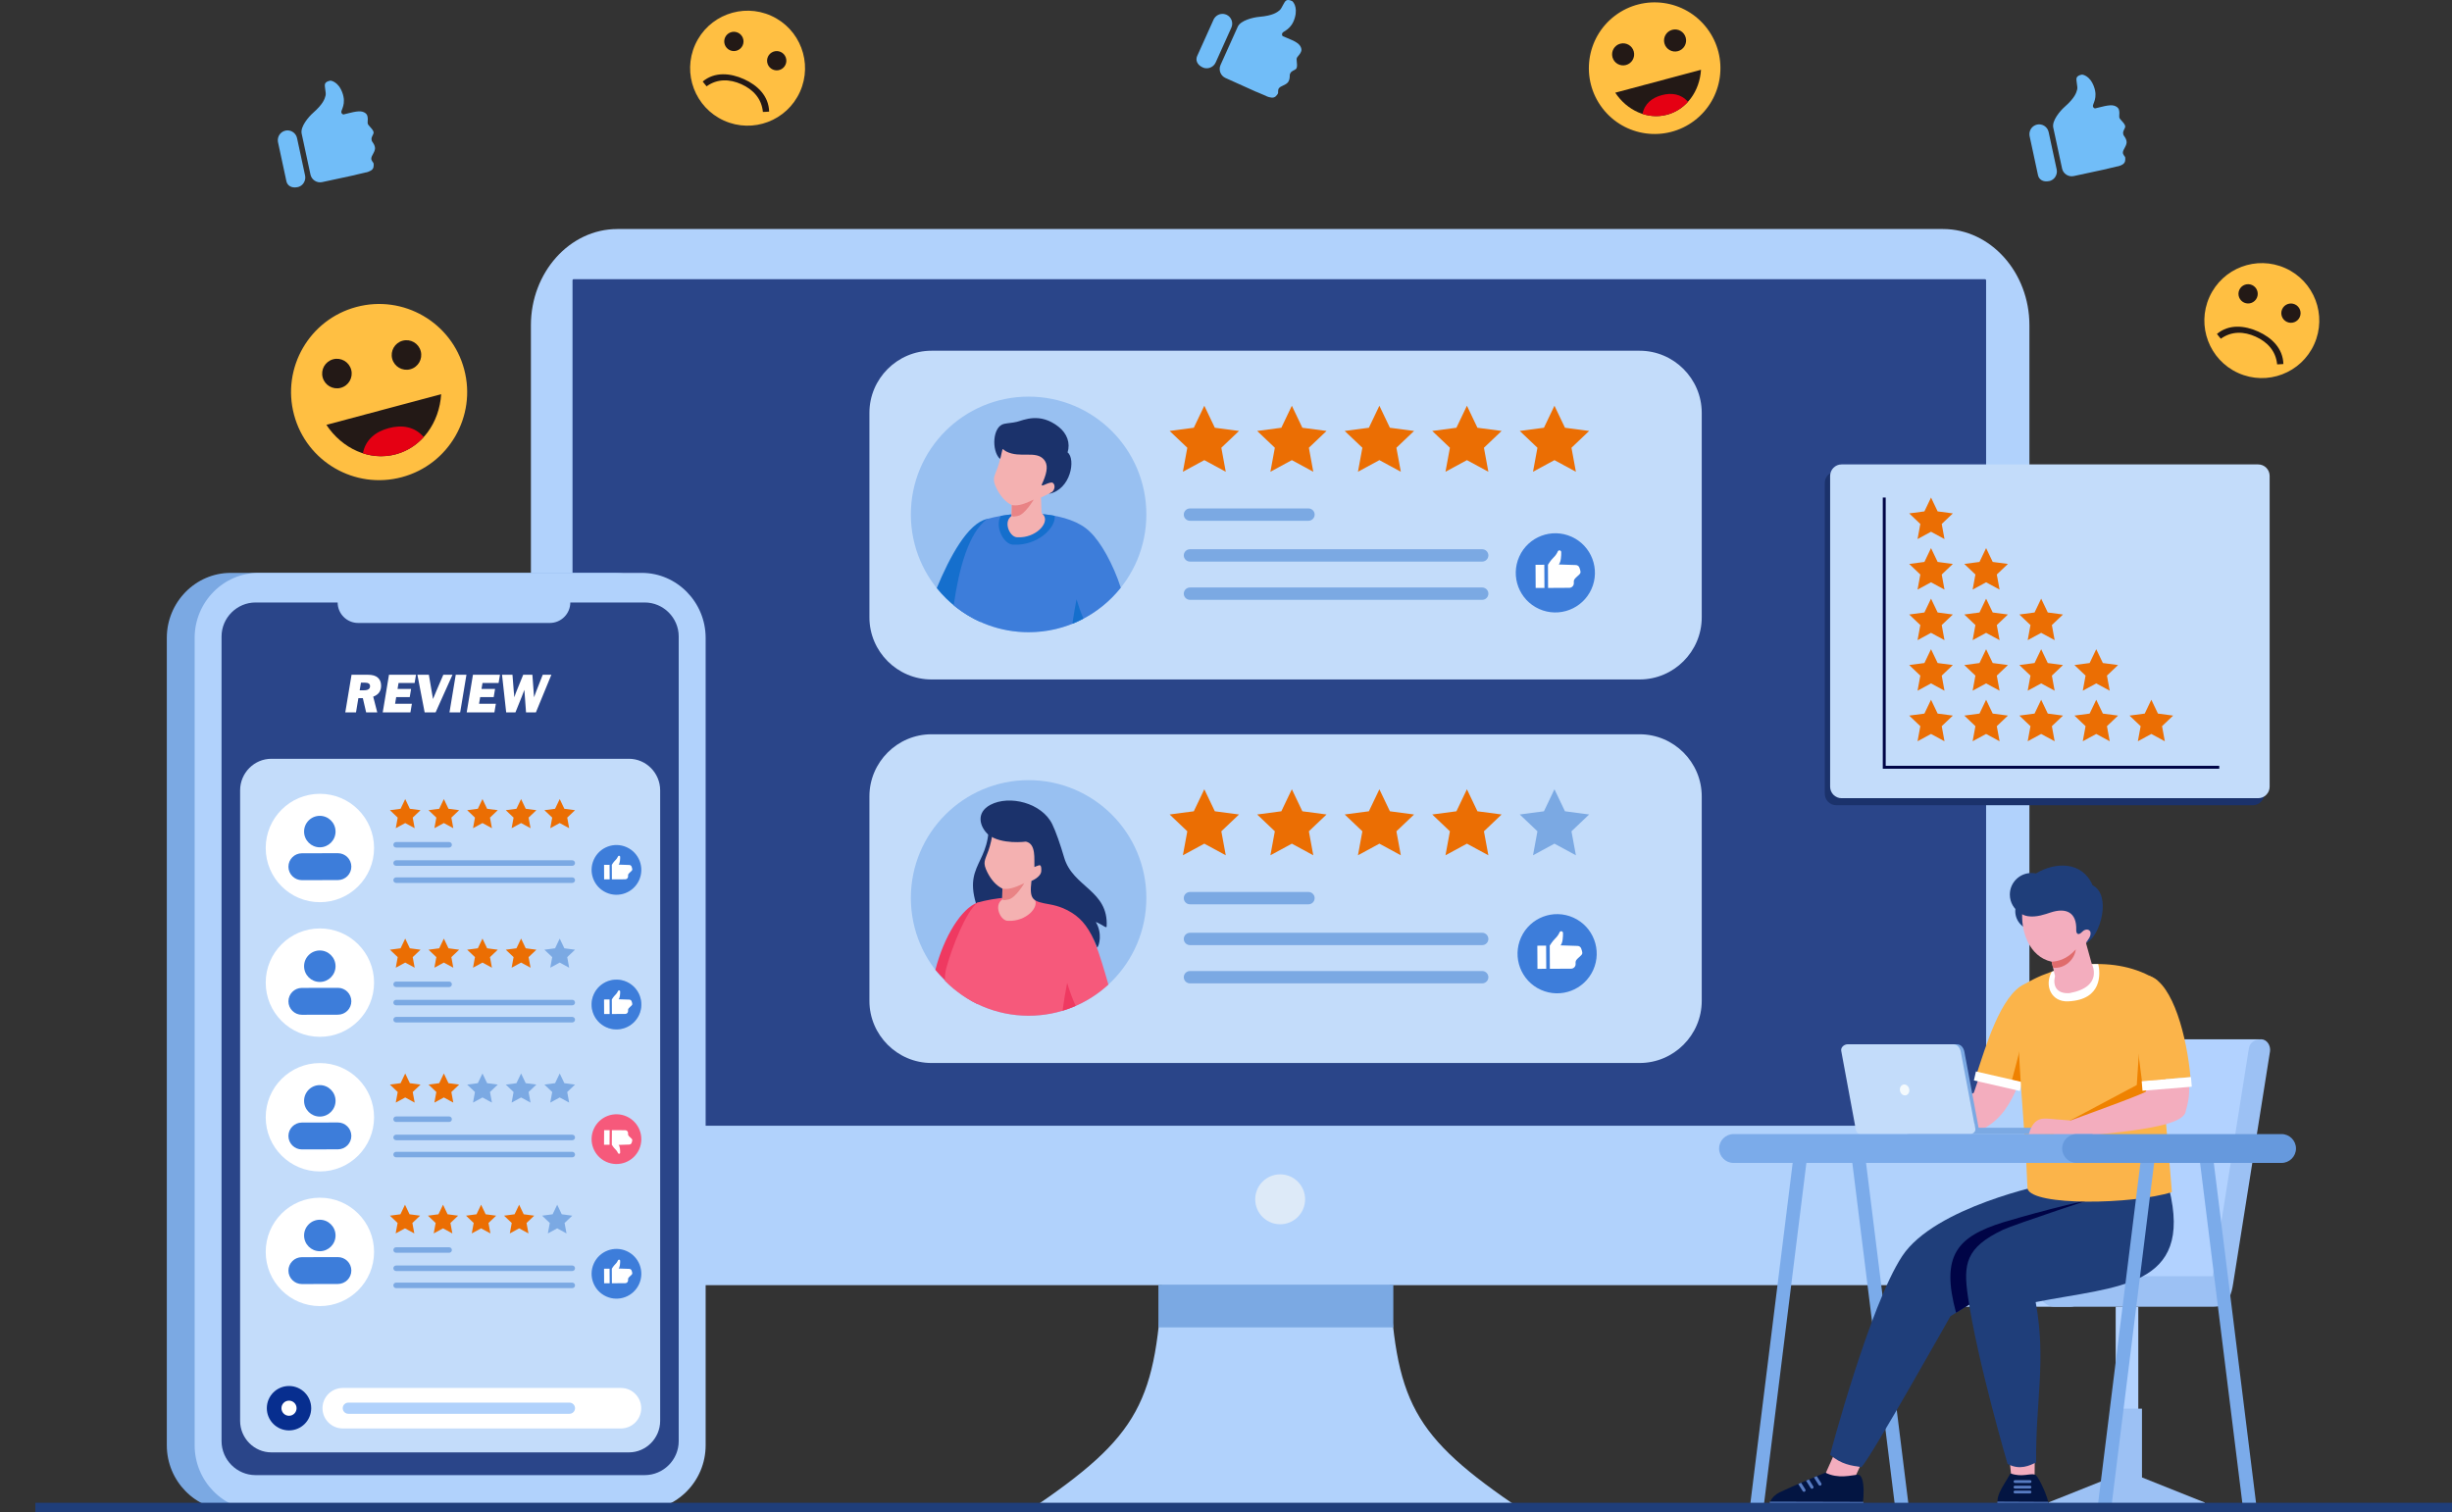 <svg width="650" height="401" viewBox="0 0 650 401" fill="none" xmlns="http://www.w3.org/2000/svg">
<rect x="0" y="0" width="650" height="401" fill="#333333" stroke="none"/>
<g clip-path="url(#clip0_454_12793)">
<path fill-rule="evenodd" clip-rule="evenodd" d="M308.22 336.827C306.613 371.744 302.357 380.574 272.871 400.47H403.582C374.096 380.574 369.84 371.744 368.233 336.827L338.225 333.989L308.218 336.827H308.22Z" fill="#B1D2FC"/>
<path fill-rule="evenodd" clip-rule="evenodd" d="M163.643 60.727H515.072C527.669 60.727 537.977 72.21 537.977 86.242V312.01V315.259C537.977 329.29 527.669 340.773 515.072 340.773H163.643C151.045 340.773 140.738 329.29 140.738 315.259V86.245C140.738 72.213 151.045 60.73 163.643 60.73" fill="#B1D2FC"/>
<path d="M152.05 74.036H526.217C526.37 74.036 526.495 74.176 526.495 74.349V298.492H151.77V74.346C151.77 74.174 151.894 74.033 152.048 74.033" fill="#2A4589"/>
<path fill-rule="evenodd" clip-rule="evenodd" d="M486.772 213.512H597.208C598.879 213.512 600.245 212.144 600.245 210.472V128.049C600.245 126.377 598.879 125.009 597.208 125.009H486.772C485.101 125.009 483.734 126.377 483.734 128.049V210.475C483.734 212.147 485.101 213.514 486.772 213.514" fill="#1B326B"/>
<path d="M369.23 340.773H307.184V351.837H369.23V340.773Z" fill="#7BA9E3"/>
<path d="M369.23 340.773H307.184V351.837H369.23V340.773Z" stroke="#7BA9E3" stroke-width="0.22" stroke-miterlimit="22.93"/>
<path fill-rule="evenodd" clip-rule="evenodd" d="M339.359 311.39C343.011 311.39 345.972 314.352 345.972 318.007C345.972 321.661 343.011 324.624 339.359 324.624C335.707 324.624 332.746 321.661 332.746 318.007C332.746 314.352 335.707 311.39 339.359 311.39Z" fill="#DDEAF8"/>
<path fill-rule="evenodd" clip-rule="evenodd" d="M162.748 151.904H61.152C51.838 151.904 44.219 159.664 44.219 169.145V383.229C44.219 392.711 51.838 400.47 61.152 400.47H162.748C172.061 400.47 179.681 392.711 179.681 383.229V169.145C179.681 159.664 172.061 151.904 162.748 151.904Z" fill="#7BA9E3"/>
<path fill-rule="evenodd" clip-rule="evenodd" d="M170.126 151.904H68.531C59.217 151.904 51.598 159.664 51.598 169.145V383.229C51.598 392.711 59.217 400.47 68.531 400.47H170.126C179.44 400.47 187.059 392.711 187.059 383.229V169.145C187.059 159.664 179.44 151.904 170.126 151.904Z" fill="#B1D2FC"/>
<path fill-rule="evenodd" clip-rule="evenodd" d="M170.923 159.756C175.854 159.756 179.919 163.824 179.919 168.758V382.137C179.919 387.074 175.854 391.139 170.923 391.139H67.731C62.797 391.139 58.734 387.071 58.734 382.137V168.758C58.734 163.821 62.8 159.756 67.731 159.756H89.507C89.507 162.74 91.949 165.183 94.931 165.183H145.759C148.741 165.183 151.183 162.74 151.183 159.756H170.926H170.923Z" fill="#2A4589"/>
<path fill-rule="evenodd" clip-rule="evenodd" d="M475.221 308.361H478.854L467.633 398.684C467.512 399.67 466.606 400.372 465.623 400.245L465.419 400.218C464.548 400.104 463.923 399.299 464.032 398.427L475.221 308.361Z" fill="#7BABEA"/>
<path fill-rule="evenodd" clip-rule="evenodd" d="M494.669 308.361H491.035L502.256 398.684C502.378 399.67 503.283 400.372 504.266 400.245L504.47 400.218C505.341 400.104 505.966 399.299 505.858 398.427L494.669 308.361Z" fill="#7BABEA"/>
<path d="M566.841 346.492H560.848V386.809H566.841V346.492Z" fill="#B2D2FF"/>
<path fill-rule="evenodd" clip-rule="evenodd" d="M567.818 391.759L584.455 398.395V400.171H563.722H542.988V398.395L559.625 391.759H559.868V373.509H567.818V391.759Z" fill="#9CC1F4"/>
<path fill-rule="evenodd" clip-rule="evenodd" d="M539.303 236.514C542.108 236.514 544.38 238.787 544.38 241.594C544.38 244.4 542.108 246.674 539.303 246.674C536.499 246.674 534.227 244.4 534.227 241.594C534.227 238.787 536.499 236.514 539.303 236.514Z" fill="#1F3E7A"/>
<path fill-rule="evenodd" clip-rule="evenodd" d="M534.879 288.046C532.935 292.492 530.737 296.444 526.261 299.035C518.134 301.124 499.538 300.559 500.025 298.556C500.475 296.709 503.296 295.243 504.837 296.2C506.513 297.241 522.964 289.872 523.166 289.824C523.306 289.792 524.315 286.392 524.514 285.958L534.879 288.048V288.046Z" fill="#F3ADBE"/>
<path fill-rule="evenodd" clip-rule="evenodd" d="M540.71 275.919C539.463 279.886 537.967 283.803 535.893 287.402L535.986 287.025L524.098 284.42C526.222 278.124 530.356 263.639 536.743 260.939C537.667 260.178 543.017 271.401 540.708 275.919" fill="#FBB44A"/>
<path fill-rule="evenodd" clip-rule="evenodd" d="M536.319 286.986C536.208 287.184 536.022 287.508 535.763 287.926L535.985 287.025L533.348 286.366C534.942 280.589 536.515 273.831 536.515 273.831L536.316 286.986H536.319Z" fill="#EF8200"/>
<path fill-rule="evenodd" clip-rule="evenodd" d="M535.989 286.906L523.805 284.103L523.262 286.477L535.449 289.283L535.989 286.906Z" fill="white"/>
<path fill-rule="evenodd" clip-rule="evenodd" d="M548.694 338.409H511.605C509.383 338.409 507.566 340.227 507.566 342.45C507.566 344.674 509.383 346.492 511.605 346.492H548.694C550.916 346.492 552.733 344.674 552.733 342.45C552.733 340.227 550.916 338.409 548.694 338.409Z" fill="#B2D2FF"/>
<path fill-rule="evenodd" clip-rule="evenodd" d="M561.179 275.575H598.957L589.455 338.558L551.677 338.592C551.531 338.592 551.383 338.581 551.235 338.558C549.678 338.558 548.639 336.859 548.883 335.319L557.945 277.928C558.189 276.391 559.624 275.575 561.182 275.575H561.179Z" fill="#B2D2FF"/>
<path fill-rule="evenodd" clip-rule="evenodd" d="M596.165 277.928L586.565 338.407H544.648C542.426 338.407 540.609 340.225 540.609 342.448C540.609 344.671 542.426 346.489 544.648 346.489H586.88C590.911 346.489 591.61 342.71 591.973 340.423L601.753 278.811C601.996 277.274 600.956 275.572 599.401 275.572C597.844 275.572 596.408 276.388 596.165 277.925" fill="#9CC1F4"/>
<path fill-rule="evenodd" clip-rule="evenodd" d="M482.84 393.156L491.256 374.373L498.92 376.172L490.74 393.901L482.84 393.156Z" fill="#F3ADBE"/>
<path fill-rule="evenodd" clip-rule="evenodd" d="M483.879 390.477C483.879 390.477 474.83 394.195 471.814 395.673C469.47 396.821 468.143 399.237 470.069 400.47H493.506C493.527 400.414 493.546 400.353 493.567 400.287C493.914 399.129 494.825 390.848 492.388 391.033C490.876 391.147 487.266 392.223 483.879 390.477Z" fill="#031542"/>
<path fill-rule="evenodd" clip-rule="evenodd" d="M477.466 393.161C477.209 393.27 476.952 393.381 476.695 393.49L477.876 395.374C477.998 395.568 478.255 395.626 478.446 395.504C478.639 395.382 478.697 395.125 478.576 394.934L477.463 393.161H477.466ZM479.54 392.284C479.285 392.39 479.028 392.499 478.766 392.61L479.987 394.558C480.109 394.751 480.366 394.81 480.556 394.688C480.75 394.566 480.808 394.309 480.686 394.118L479.537 392.284H479.54ZM481.618 391.415C481.375 391.518 481.115 391.624 480.845 391.738L482.103 393.742C482.225 393.935 482.482 393.994 482.672 393.872C482.866 393.75 482.924 393.493 482.802 393.302L481.618 391.415Z" fill="#577BC1"/>
<path fill-rule="evenodd" clip-rule="evenodd" d="M469.133 398.17V398.175L469.154 399.111C469.188 399.845 469.448 400.075 470.073 400.473H493.619C493.64 400.417 493.661 400.356 493.68 400.29C493.749 400.065 493.915 398.885 493.997 398.234L469.135 398.173L469.133 398.17Z" fill="#577BC1"/>
<path fill-rule="evenodd" clip-rule="evenodd" d="M557.717 316.83L542.608 313.963C542.608 313.963 512.911 319.936 504.253 333.069C495.593 346.2 485.133 385.731 485.133 385.731C488.131 388.338 490.827 388.624 493.462 389.025C496.356 385.829 517.01 349.009 517.045 349.001L555.863 324.979L557.717 316.83Z" fill="#1F3E7A"/>
<path fill-rule="evenodd" clip-rule="evenodd" d="M557.718 316.83L557.122 317.763C552.757 317.845 534.201 323.119 531.105 324.081C518.793 327.907 514.416 332.913 518.531 348.082L523.29 345.138L555.864 324.982L557.718 316.833V316.83Z" fill="#000446"/>
<path fill-rule="evenodd" clip-rule="evenodd" d="M533.189 391.844L532.543 385.002L539.407 385.166L539.341 393.002L533.189 391.844Z" fill="#F3ADBE"/>
<path fill-rule="evenodd" clip-rule="evenodd" d="M532.948 390.686C531.063 394.173 527.985 397.507 530.387 400.47H542.609C542.63 400.414 542.649 400.351 542.667 400.287C542.787 399.882 543.356 399.712 542.975 398.225C542.265 395.467 540.183 391.229 539.468 391.012C538.049 390.58 536.036 391.799 532.946 390.686" fill="#031542"/>
<path fill-rule="evenodd" clip-rule="evenodd" d="M529.473 398.165V398.17C529.444 399.097 529.539 399.914 530.384 400.47H542.606C543.236 400.094 543.403 399.834 542.971 398.225L529.471 398.165H529.473Z" fill="#577BC1"/>
<path fill-rule="evenodd" clip-rule="evenodd" d="M575.005 315.174C581.543 341.579 561.141 341.006 539.637 345.262C542.505 360.826 539.573 371.733 539.764 387.787C538.082 388.558 535.474 389.939 532.187 388.168C532.187 388.168 524.137 360.783 521.676 343.789C520.434 335.216 520.998 330.82 531.027 326.057C533.832 324.727 557.711 316.833 557.711 316.833L575.002 315.174H575.005Z" fill="#1F3E7A"/>
<path fill-rule="evenodd" clip-rule="evenodd" d="M571.835 259.932C571.676 276.876 573.541 287.932 575.749 316.096C565.519 319.361 538.777 319.873 537.474 315.198C536.843 297.353 534.383 279.836 535.103 262.002C545.119 255.056 561.131 252.947 571.835 259.932Z" fill="#FBB44A"/>
<path fill-rule="evenodd" clip-rule="evenodd" d="M543.913 257.645C548.028 256.174 551.802 255.612 556.228 255.626C556.792 258.035 557.366 265.081 548.314 265.513C543.797 265.781 541.824 261.336 543.91 257.645" fill="white"/>
<path fill-rule="evenodd" clip-rule="evenodd" d="M548.145 297.438L566.439 287.702L566.982 279.486L569.429 276.203C569.429 276.203 574.418 283.84 574.439 284.357C574.458 284.874 572.236 292.636 572.434 292.646C572.636 292.654 559.267 297.104 558.168 297.361C557.069 297.621 548.145 297.435 548.145 297.435" fill="#EF8200"/>
<path fill-rule="evenodd" clip-rule="evenodd" d="M505.171 299.033H540.689V299.87C540.689 300.331 540.313 300.708 539.852 300.708H506.005C505.544 300.708 505.168 300.331 505.168 299.87V299.033H505.171Z" fill="#7BA9E3"/>
<path fill-rule="evenodd" clip-rule="evenodd" d="M490.774 276.9H518.742C519.844 276.9 520.543 277.833 520.747 278.93L524.589 299.467H492.887L489.044 278.649C488.87 277.703 489.82 276.9 490.771 276.9" fill="#7BA9E3"/>
<path fill-rule="evenodd" clip-rule="evenodd" d="M489.818 276.9H517.786C518.888 276.9 519.584 277.833 519.791 278.93L523.366 297.917H523.414L523.644 299.311C523.769 300.067 523.017 300.705 522.251 300.705H493.277C492.511 300.705 491.997 300.069 491.884 299.311L491.711 298.166L488.091 278.646C487.916 277.7 488.867 276.897 489.818 276.897" fill="#C3DCFA"/>
<path fill-rule="evenodd" clip-rule="evenodd" d="M504.553 287.587C505.22 287.428 505.911 287.934 506.099 288.719C506.287 289.503 505.898 290.269 505.231 290.428C504.563 290.587 503.872 290.081 503.684 289.297C503.496 288.512 503.885 287.746 504.553 287.587Z" fill="#F4FAFD"/>
<path fill-rule="evenodd" clip-rule="evenodd" d="M580.307 287.569C580.468 290.895 579.92 292.848 579.452 294.47C579.113 299.377 560.005 300.157 545.736 302.035C544.9 301.421 544.492 301.111 544.439 300.75L537.797 300.824C538.184 299.417 538.912 297.393 540.781 296.77C542.01 296.362 544.333 296.796 548.861 297.114C557.537 293.934 568.938 289.779 568.914 289.36L568.909 288.571L580.304 287.566L580.307 287.569Z" fill="#F3ADBE"/>
<path fill-rule="evenodd" clip-rule="evenodd" d="M569.88 258.784C576.088 260.928 579.74 275.055 580.667 285.613L567.812 286.673C566.628 277.697 565.177 266.671 565.783 261.053C565.863 260.316 569.088 258.511 569.88 258.784Z" fill="#FBB44A"/>
<path fill-rule="evenodd" clip-rule="evenodd" d="M459.539 300.708H554.707V308.363H459.539C457.436 308.363 455.715 306.641 455.715 304.537C455.715 302.433 457.436 300.71 459.539 300.71" fill="#7BABEA"/>
<path fill-rule="evenodd" clip-rule="evenodd" d="M550.484 300.708H604.819C606.922 300.708 608.643 302.43 608.643 304.534C608.643 306.638 606.922 308.361 604.819 308.361H550.484C548.382 308.361 546.66 306.638 546.66 304.534C546.66 302.43 548.382 300.708 550.484 300.708Z" fill="#6699DD"/>
<path fill-rule="evenodd" clip-rule="evenodd" d="M543.866 255.008L544.767 258.758C544.131 261.413 545.164 263.544 548.567 263.343C557.637 261.665 554.632 255.769 554.483 255.493L552.977 250.053C553.535 249.894 555.667 246.836 555.874 245.601C558.326 230.938 537.651 227.7 536.141 241.231C535.532 246.693 537.836 253.691 543.869 255.008" fill="#F3ADBE"/>
<path fill-rule="evenodd" clip-rule="evenodd" d="M550.28 251.754C549.923 254.47 547.33 256.929 544.247 256.609L543.863 255.008C545.518 254.889 547.785 254.457 550.28 251.754Z" fill="#E06B6C"/>
<path fill-rule="evenodd" clip-rule="evenodd" d="M550.392 246.552C550.363 247.543 550.858 248.245 552.031 247.018C552.897 246.112 554.42 246.332 554.171 247.819C553.965 249.048 552.516 250.243 553.175 249.936C556.759 248.261 559.831 237.325 554.733 234.738C551.973 228.336 544.844 228.479 539.696 231.608C539.312 231.526 538.917 231.484 538.509 231.484C535.35 231.484 532.789 234.047 532.789 237.208C532.789 239.328 533.941 241.18 535.655 242.169C536.147 242.54 536.777 242.81 537.559 242.935C539.81 243.295 542.116 242.436 543.65 241.936C547.662 240.627 550.533 241.877 550.392 246.549" fill="#1F3E7A"/>
<path fill-rule="evenodd" clip-rule="evenodd" d="M534.153 392.483H538.155C538.356 392.483 538.523 392.647 538.523 392.851C538.523 393.053 538.359 393.22 538.155 393.22H534.153C533.952 393.22 533.785 393.055 533.785 392.851C533.785 392.65 533.949 392.483 534.153 392.483Z" fill="#577BC1"/>
<path fill-rule="evenodd" clip-rule="evenodd" d="M534.138 393.956H538.139C538.34 393.956 538.507 394.12 538.507 394.324C538.507 394.526 538.343 394.693 538.139 394.693H534.138C533.936 394.693 533.77 394.528 533.77 394.324C533.77 394.123 533.934 393.956 534.138 393.956Z" fill="#577BC1"/>
<path fill-rule="evenodd" clip-rule="evenodd" d="M534.138 395.257H538.139C538.34 395.257 538.507 395.422 538.507 395.626C538.507 395.83 538.343 395.994 538.139 395.994H534.138C533.936 395.994 533.77 395.83 533.77 395.626C533.77 395.422 533.934 395.257 534.138 395.257Z" fill="#577BC1"/>
<path fill-rule="evenodd" clip-rule="evenodd" d="M580.806 285.603L567.742 286.678L567.954 289.225L581.021 288.149L580.806 285.603Z" fill="white"/>
<path fill-rule="evenodd" clip-rule="evenodd" d="M567.404 308.361H571.038L559.817 398.684C559.695 399.67 558.79 400.372 557.807 400.245L557.603 400.218C556.732 400.104 556.107 399.299 556.215 398.427L567.404 308.361Z" fill="#7BABEA"/>
<path fill-rule="evenodd" clip-rule="evenodd" d="M586.852 308.361H583.219L594.439 398.684C594.561 399.67 595.467 400.372 596.452 400.245L596.656 400.218C597.527 400.104 598.152 399.299 598.044 398.427L586.855 308.361H586.852Z" fill="#7BABEA"/>
<path d="M650.001 400.47H9.379" stroke="#1F3E7A" stroke-width="4" stroke-miterlimit="22.93"/>
<path fill-rule="evenodd" clip-rule="evenodd" d="M488.186 211.646H598.622C600.293 211.646 601.659 210.279 601.659 208.606V126.183C601.659 124.511 600.293 123.144 598.622 123.144H488.186C486.515 123.144 485.148 124.511 485.148 126.183V208.609C485.148 210.281 486.515 211.649 488.186 211.649" fill="#C3DCFA"/>
<path d="M499.879 131.931V203.062H588.299V203.836H499.105V131.931H499.879Z" fill="#000446"/>
<path fill-rule="evenodd" clip-rule="evenodd" d="M246.932 93.002H434.654C443.706 93.002 451.114 100.415 451.114 109.472V163.694C451.114 172.752 443.706 180.164 434.654 180.164H246.932C237.88 180.164 230.473 172.752 230.473 163.694V109.472C230.473 100.415 237.88 93.002 246.932 93.002Z" fill="#C3DCFA"/>
<path fill-rule="evenodd" clip-rule="evenodd" d="M272.673 105.168C289.911 105.168 303.886 119.153 303.886 136.402C303.886 153.65 289.911 167.635 272.673 167.635C255.436 167.635 241.461 153.65 241.461 136.402C241.461 119.153 255.436 105.168 272.673 105.168Z" fill="#98C0F1"/>
<path fill-rule="evenodd" clip-rule="evenodd" d="M263.295 149.516C261.37 153.743 261.531 160.182 259.961 164.929C255.398 162.888 251.415 159.785 248.324 155.934C251.77 147.629 256.552 138.762 261.629 137.62C262.397 137.125 265.543 146.129 263.295 149.516Z" fill="#156FCD"/>
<path fill-rule="evenodd" clip-rule="evenodd" d="M252.816 160.498C254.201 150.714 256.76 141.367 261.627 137.623C271.042 134.984 283.669 135.818 288.883 140.965L288.928 141.007C291.86 143.758 295.117 149.691 297.111 155.829C291.394 163.021 282.572 167.634 272.673 167.634C265.131 167.634 258.214 164.958 252.816 160.501" fill="#3D7DDA"/>
<path d="M265.328 136.791C270.034 135.972 275.148 135.938 279.584 136.773C279.946 140.027 274.933 144.725 268.739 144.421C266.122 144.577 263.567 139.555 265.328 136.791Z" fill="#156FCD"/>
<path fill-rule="evenodd" clip-rule="evenodd" d="M284.281 165.398C284.591 163.183 284.967 161.01 285.375 158.914C285.889 160.639 286.503 162.388 287.208 164.041C286.26 164.542 285.285 164.995 284.281 165.396" fill="#156FCD"/>
<path fill-rule="evenodd" clip-rule="evenodd" d="M264.243 129.644C265.245 131.637 266.645 133.174 268.208 133.924L268.155 136.82L267.734 137.178C266.084 138.946 267.872 142.576 269.749 142.465C274.498 142.698 278.144 138.803 276.717 136.685L276.097 135.993L275.959 131.894C276.206 131.881 277.988 130.866 278.52 130.701C279.05 130.537 279.831 129.514 279.882 128.433C279.934 127.352 278.266 127.702 278.266 127.702C280.287 124.932 282.577 122.672 279.609 120.178C276.64 117.685 269.821 116.23 269.821 116.23L265.716 114.807C266.238 116.224 265.541 120.952 264.487 123.901C263.542 126.549 262.901 126.96 264.243 129.636" fill="#F4B1B1"/>
<path fill-rule="evenodd" clip-rule="evenodd" d="M274.029 132.463C274.029 132.463 271.706 136.446 269.802 136.807C267.895 137.167 268.87 136.902 268.16 136.817L268.213 133.921C269.527 134.133 270.814 134.03 274.031 132.463" fill="#E98385"/>
<path fill-rule="evenodd" clip-rule="evenodd" d="M283.006 119.956C283.747 117.536 282.958 114.99 280.575 113.127C275.633 109.265 271.39 111.399 269.558 111.849C268.292 112.159 267.437 112.127 266.189 112.387C263.075 113.039 262.81 119.521 265.056 121.652C265.278 121.864 265.625 118.893 265.874 119.084C266.136 119.314 266.428 119.526 266.748 119.712C270.408 121.588 274.619 119.362 276.751 121.874C277.805 123.117 277.699 124.911 276.517 127.68C276.171 128.497 275.704 129.098 277.082 128.46C277.714 128.168 278.755 127.757 279.11 128.043C279.902 128.682 279.502 130.028 278.872 130.463C278.591 130.656 278.056 130.945 278.056 130.945C283.872 129.843 285.233 121.686 283.006 119.961" fill="#1B326B"/>
<path fill-rule="evenodd" clip-rule="evenodd" d="M319.253 107.585L322.039 113.423L328.448 114.271L323.763 118.726L324.937 125.089L319.253 122.007L313.57 125.089L314.743 118.726L310.059 114.271L316.467 113.423L319.253 107.585Z" fill="#EB6E03"/>
<path fill-rule="evenodd" clip-rule="evenodd" d="M342.457 107.585L345.245 113.423L351.654 114.271L346.967 118.726L348.14 125.089L342.457 122.007L336.773 125.089L337.949 118.726L333.262 114.271L339.671 113.423L342.457 107.585Z" fill="#EB6E03"/>
<path fill-rule="evenodd" clip-rule="evenodd" d="M365.662 107.585L368.448 113.423L374.857 114.271L370.172 118.726L371.345 125.089L365.662 122.007L359.979 125.089L361.152 118.726L356.465 114.271L362.874 113.423L365.662 107.585Z" fill="#EB6E03"/>
<path fill-rule="evenodd" clip-rule="evenodd" d="M388.867 107.585L391.653 113.423L398.061 114.271L393.377 118.726L394.55 125.089L388.867 122.007L383.183 125.089L384.357 118.726L379.672 114.271L386.081 113.423L388.867 107.585Z" fill="#EB6E03"/>
<path fill-rule="evenodd" clip-rule="evenodd" d="M412.07 107.585L414.858 113.423L421.267 114.271L416.58 118.726L417.753 125.089L412.07 122.007L406.387 125.089L407.56 118.726L402.875 114.271L409.284 113.423L412.07 107.585Z" fill="#EB6E03"/>
<path fill-rule="evenodd" clip-rule="evenodd" d="M315.443 134.817H346.867C347.765 134.817 348.501 135.554 348.501 136.452C348.501 137.35 347.765 138.087 346.867 138.087H315.443C314.545 138.087 313.809 137.35 313.809 136.452C313.809 135.554 314.545 134.817 315.443 134.817Z" fill="#7BA9E3"/>
<path fill-rule="evenodd" clip-rule="evenodd" d="M315.443 145.637H392.92C393.818 145.637 394.554 146.373 394.554 147.272C394.554 148.17 393.818 148.907 392.92 148.907H315.443C314.545 148.907 313.809 148.17 313.809 147.272C313.809 146.373 314.545 145.637 315.443 145.637Z" fill="#7BA9E3"/>
<path fill-rule="evenodd" clip-rule="evenodd" d="M315.443 155.781H392.92C393.818 155.781 394.554 156.518 394.554 157.416C394.554 158.315 393.818 159.051 392.92 159.051H315.443C314.545 159.051 313.809 158.315 313.809 157.416C313.809 156.518 314.545 155.781 315.443 155.781Z" fill="#7BA9E3"/>
<path fill-rule="evenodd" clip-rule="evenodd" d="M416.616 142.327C421.899 144.707 424.253 150.923 421.872 156.21C419.492 161.497 413.281 163.853 407.998 161.471C402.715 159.091 400.36 152.874 402.741 147.587C405.119 142.3 411.332 139.944 416.616 142.327Z" fill="#3D7DDA"/>
<path d="M409.382 149.749L407.055 149.762L407.089 155.902L409.417 155.889L409.382 149.749Z" fill="white"/>
<path d="M418.679 150.497C418.526 150.089 418.134 149.821 417.697 149.824L413.213 149.675C413.833 149 413.878 147.235 413.862 146.389C413.857 146.132 413.647 145.928 413.391 145.928C413.205 145.928 413.038 146.037 412.964 146.206C412.805 146.575 412.45 147.248 411.799 147.863C411.041 148.578 410.348 149.755 410.348 149.755L410.382 155.895L416.007 155.863C416.685 155.86 417.225 155.296 417.207 154.618C417.201 154.459 417.199 154.292 417.199 154.125C417.193 153.226 418.986 152.445 418.981 151.74C418.981 151.382 418.827 150.892 418.679 150.494" fill="white"/>
<path fill-rule="evenodd" clip-rule="evenodd" d="M246.932 194.699H434.654C443.706 194.699 451.114 202.111 451.114 211.169V265.391C451.114 274.449 443.706 281.861 434.654 281.861H246.932C237.88 281.861 230.473 274.449 230.473 265.391V211.169C230.473 202.111 237.88 194.699 246.932 194.699Z" fill="#C3DCFA"/>
<path fill-rule="evenodd" clip-rule="evenodd" d="M272.673 206.865C289.911 206.865 303.886 220.849 303.886 238.098C303.886 255.347 289.911 269.331 272.673 269.331C255.436 269.331 241.461 255.347 241.461 238.098C241.461 220.849 255.436 206.865 272.673 206.865Z" fill="#98C0F1"/>
<path fill-rule="evenodd" clip-rule="evenodd" d="M262.12 218.57C262.218 230.273 253.788 229.457 260.562 244.321C260.562 244.321 264.548 239.741 266.577 239.638C268.605 239.532 269.673 233.326 269.712 233.005C269.755 232.684 269.585 220.017 269.585 220.017L262.117 218.57H262.12Z" fill="#1B326B"/>
<path fill-rule="evenodd" clip-rule="evenodd" d="M260.809 251.216C258.934 255.337 259.893 261.551 259.151 266.255C255.158 264.331 250.785 260.525 247.957 257.173C250.256 248.232 254.909 240.857 259.143 239.32C259.911 238.824 263.057 247.829 260.809 251.216Z" fill="#EF3961"/>
<path fill-rule="evenodd" clip-rule="evenodd" d="M250.528 260.104C250.441 259.05 250.523 257.915 250.875 256.635C252.393 251.089 256.066 241.689 259.146 239.32C268.56 236.681 281.187 237.516 286.402 242.662L286.447 242.704C289 245.119 291.672 253.416 293.82 261.069C288.258 266.197 280.833 269.329 272.676 269.329C264.019 269.329 256.182 265.799 250.528 260.102" fill="#F6597B"/>
<path fill-rule="evenodd" clip-rule="evenodd" d="M281.672 268.009C282.003 265.478 282.427 262.993 282.89 260.613C283.507 262.688 284.272 264.792 285.157 266.729C284.029 267.222 282.866 267.651 281.672 268.009Z" fill="#EF3961"/>
<path fill-rule="evenodd" clip-rule="evenodd" d="M261.762 231.341C262.763 233.334 264.164 234.871 265.726 235.621L265.673 238.517L265.252 238.875C263.602 240.642 265.39 244.273 267.268 244.162C272.016 244.397 275.663 240.499 274.235 238.382L273.615 237.69L273.478 233.591C273.724 233.577 275.506 232.562 276.039 232.398C276.568 232.234 277.349 231.211 277.4 230.13C277.453 229.049 275.782 229.398 275.782 229.398C277.802 226.629 280.093 224.369 277.124 221.875C274.156 219.381 267.336 217.926 267.336 217.926L263.232 216.503C263.753 217.921 263.057 222.649 262.003 225.601C261.057 228.248 260.416 228.659 261.759 231.336" fill="#F4B1B1"/>
<path fill-rule="evenodd" clip-rule="evenodd" d="M271.544 234.163C271.544 234.163 269.222 238.146 267.318 238.506C265.411 238.867 266.386 238.602 265.676 238.517L265.729 235.621C267.042 235.833 268.329 235.729 271.547 234.163" fill="#E98385"/>
<path fill-rule="evenodd" clip-rule="evenodd" d="M271.955 223.163C271.955 223.163 265.433 224.056 261.974 221.3C259.734 219.275 258.6 215.499 262.533 213.413C267.599 210.726 276.209 212.897 278.955 218.57C279.913 220.55 281.092 223.955 282.093 227.371C284.418 235.318 293.888 236.037 293.359 245.677C293.327 246.276 292.278 245.179 290.483 244.464C292.286 247.508 291.396 250.749 290.861 251.264C288.875 246.258 286.942 243.809 284.159 242.041C282.673 241.098 280.798 240.245 278.221 239.789C273.769 239.005 272.813 238.663 273.431 233.591C273.431 233.591 275.92 232.589 276.028 231.004C276.137 229.419 275.687 229.404 275.501 229.417C275.316 229.433 274.212 229.899 274.212 229.899C274.108 227.808 274.715 223.746 271.958 223.163" fill="#1B326B"/>
<path fill-rule="evenodd" clip-rule="evenodd" d="M319.253 209.282L322.039 215.12L328.448 215.968L323.763 220.426L324.937 226.786L319.253 223.704L313.57 226.786L314.743 220.426L310.059 215.968L316.467 215.12L319.253 209.282Z" fill="#EB6E03"/>
<path fill-rule="evenodd" clip-rule="evenodd" d="M342.457 209.282L345.245 215.12L351.654 215.968L346.967 220.426L348.14 226.786L342.457 223.704L336.773 226.786L337.946 220.426L333.262 215.968L339.671 215.12L342.457 209.282Z" fill="#EB6E03"/>
<path fill-rule="evenodd" clip-rule="evenodd" d="M365.662 209.282L368.448 215.12L374.857 215.968L370.172 220.426L371.345 226.786L365.662 223.704L359.979 226.786L361.152 220.426L356.465 215.968L362.874 215.12L365.662 209.282Z" fill="#EB6E03"/>
<path fill-rule="evenodd" clip-rule="evenodd" d="M388.867 209.282L391.653 215.12L398.061 215.968L393.377 220.426L394.55 226.786L388.867 223.704L383.183 226.786L384.357 220.426L379.672 215.968L386.081 215.12L388.867 209.282Z" fill="#EB6E03"/>
<path fill-rule="evenodd" clip-rule="evenodd" d="M412.07 209.282L414.858 215.12L421.267 215.968L416.58 220.426L417.753 226.786L412.07 223.704L406.387 226.786L407.56 220.426L402.875 215.968L409.284 215.12L412.07 209.282Z" fill="#7BA9E3"/>
<path fill-rule="evenodd" clip-rule="evenodd" d="M315.443 236.514H346.867C347.765 236.514 348.501 237.25 348.501 238.149C348.501 239.047 347.765 239.784 346.867 239.784H315.443C314.545 239.784 313.809 239.047 313.809 238.149C313.809 237.25 314.545 236.514 315.443 236.514Z" fill="#7BA9E3"/>
<path fill-rule="evenodd" clip-rule="evenodd" d="M315.443 247.333H392.92C393.818 247.333 394.554 248.07 394.554 248.969C394.554 249.867 393.818 250.604 392.92 250.604H315.443C314.545 250.604 313.809 249.867 313.809 248.969C313.809 248.07 314.545 247.333 315.443 247.333Z" fill="#7BA9E3"/>
<path fill-rule="evenodd" clip-rule="evenodd" d="M315.443 257.478H392.92C393.818 257.478 394.554 258.215 394.554 259.113C394.554 260.011 393.818 260.748 392.92 260.748H315.443C314.545 260.748 313.809 260.011 313.809 259.113C313.809 258.215 314.545 257.478 315.443 257.478Z" fill="#7BA9E3"/>
<path fill-rule="evenodd" clip-rule="evenodd" d="M417.088 243.316C422.372 245.696 424.726 251.913 422.345 257.2C419.964 262.486 413.754 264.842 408.471 262.46C403.187 260.08 400.833 253.863 403.214 248.576C405.592 243.29 411.805 240.934 417.088 243.316Z" fill="#3D7DDA"/>
<path d="M409.859 250.742L407.531 250.755L407.566 256.895L409.893 256.882L409.859 250.742Z" fill="white"/>
<path d="M419.152 251.489C418.998 251.081 418.606 250.813 418.169 250.816L413.686 250.668C414.305 249.989 414.35 248.227 414.335 247.382C414.329 247.124 414.12 246.92 413.863 246.92C413.678 246.92 413.511 247.029 413.437 247.199C413.278 247.567 412.923 248.24 412.272 248.855C411.514 249.57 410.82 250.747 410.82 250.747L410.855 256.887L416.48 256.855C417.158 256.853 417.698 256.288 417.679 255.61C417.674 255.451 417.671 255.284 417.671 255.117C417.666 254.219 419.459 253.437 419.454 252.732C419.454 252.374 419.3 251.884 419.152 251.486" fill="white"/>
<path fill-rule="evenodd" clip-rule="evenodd" d="M166.736 201.197C171.268 201.197 175.002 204.973 175.002 209.552V376.755C175.002 381.337 171.268 385.11 166.736 385.11H71.92C67.389 385.11 63.652 381.337 63.652 376.755V209.552C63.652 204.97 67.386 201.197 71.92 201.197H166.736Z" fill="#C3DCFA"/>
<path fill-rule="evenodd" clip-rule="evenodd" d="M164.616 368.028H90.854C87.903 368.028 85.488 370.445 85.488 373.397C85.488 376.349 87.903 378.766 90.854 378.766H164.616C167.566 378.766 169.981 376.349 169.981 373.397C169.981 370.445 167.566 368.028 164.616 368.028Z" fill="white"/>
<path fill-rule="evenodd" clip-rule="evenodd" d="M150.955 371.916H92.336C91.523 371.916 90.856 372.584 90.856 373.397C90.856 374.211 91.523 374.879 92.336 374.879H150.955C151.768 374.879 152.436 374.211 152.436 373.397C152.436 372.584 151.768 371.916 150.955 371.916Z" fill="#B1D2FC"/>
<path fill-rule="evenodd" clip-rule="evenodd" d="M76.615 367.509C73.365 367.509 70.731 370.146 70.731 373.398C70.731 376.649 73.365 379.286 76.615 379.286C79.864 379.286 82.499 376.649 82.499 373.398C82.499 370.146 79.864 367.509 76.615 367.509Z" fill="#072E8F"/>
<path fill-rule="evenodd" clip-rule="evenodd" d="M76.614 371.392C75.507 371.392 74.609 372.29 74.609 373.398C74.609 374.505 75.507 375.404 76.614 375.404C77.721 375.404 78.619 374.505 78.619 373.398C78.619 372.29 77.721 371.392 76.614 371.392Z" fill="white"/>
<path fill-rule="evenodd" clip-rule="evenodd" d="M84.799 210.482C92.731 210.482 99.161 216.917 99.161 224.853C99.161 232.79 92.731 239.224 84.799 239.224C76.868 239.224 70.438 232.79 70.438 224.853C70.438 216.917 76.868 210.482 84.799 210.482Z" fill="white"/>
<path fill-rule="evenodd" clip-rule="evenodd" d="M84.77 216.326C87.071 216.32 88.944 218.183 88.949 220.489C88.954 222.794 87.092 224.665 84.788 224.671C82.487 224.676 80.615 222.813 80.609 220.507C80.604 218.202 82.466 216.331 84.77 216.326Z" fill="#3D7DDA"/>
<path fill-rule="evenodd" clip-rule="evenodd" d="M80.012 226.256L89.57 226.234C91.527 226.229 93.135 227.83 93.137 229.788C93.142 231.746 91.543 233.355 89.586 233.358L80.028 233.379C78.071 233.384 76.464 231.784 76.461 229.825C76.456 227.867 78.055 226.258 80.012 226.256Z" fill="#3D7DDA"/>
<path fill-rule="evenodd" clip-rule="evenodd" d="M84.799 246.181C92.731 246.181 99.161 252.615 99.161 260.552C99.161 268.489 92.731 274.923 84.799 274.923C76.868 274.923 70.438 268.489 70.438 260.552C70.438 252.615 76.868 246.181 84.799 246.181Z" fill="white"/>
<path fill-rule="evenodd" clip-rule="evenodd" d="M84.799 281.882C92.731 281.882 99.161 288.316 99.161 296.253C99.161 304.19 92.731 310.624 84.799 310.624C76.868 310.624 70.438 304.19 70.438 296.253C70.438 288.316 76.868 281.882 84.799 281.882Z" fill="white"/>
<path fill-rule="evenodd" clip-rule="evenodd" d="M84.799 317.58C92.731 317.58 99.161 324.014 99.161 331.951C99.161 339.888 92.731 346.322 84.799 346.322C76.868 346.322 70.438 339.888 70.438 331.951C70.438 324.014 76.868 317.58 84.799 317.58Z" fill="white"/>
<path fill-rule="evenodd" clip-rule="evenodd" d="M84.77 252.027C87.071 252.022 88.944 253.885 88.949 256.19C88.954 258.493 87.092 260.366 84.788 260.372C82.487 260.377 80.615 258.514 80.609 256.209C80.604 253.903 82.466 252.032 84.77 252.027Z" fill="#3D7DDA"/>
<path fill-rule="evenodd" clip-rule="evenodd" d="M80.012 261.954L89.57 261.933C91.527 261.927 93.135 263.528 93.137 265.486C93.142 267.445 91.543 269.053 89.586 269.056L80.028 269.077C78.071 269.082 76.464 267.482 76.461 265.523C76.456 263.565 78.055 261.956 80.012 261.954Z" fill="#3D7DDA"/>
<path fill-rule="evenodd" clip-rule="evenodd" d="M84.77 287.725C87.071 287.72 88.944 289.583 88.949 291.888C88.954 294.191 87.092 296.065 84.788 296.07C82.484 296.075 80.615 294.212 80.609 291.907C80.604 289.604 82.466 287.73 84.77 287.725Z" fill="#3D7DDA"/>
<path fill-rule="evenodd" clip-rule="evenodd" d="M80.012 297.655L89.57 297.634C91.527 297.629 93.135 299.229 93.137 301.187C93.142 303.146 91.543 304.754 89.586 304.757L80.028 304.778C78.071 304.784 76.464 303.183 76.461 301.225C76.456 299.266 78.055 297.658 80.012 297.655Z" fill="#3D7DDA"/>
<path fill-rule="evenodd" clip-rule="evenodd" d="M84.77 323.426C87.071 323.421 88.944 325.284 88.949 327.589C88.954 329.892 87.092 331.766 84.788 331.771C82.487 331.776 80.615 329.914 80.609 327.608C80.604 325.302 82.466 323.432 84.77 323.426Z" fill="#3D7DDA"/>
<path fill-rule="evenodd" clip-rule="evenodd" d="M80.012 333.353L89.57 333.332C91.527 333.327 93.135 334.927 93.137 336.886C93.142 338.844 91.543 340.453 89.586 340.455L80.028 340.477C78.071 340.482 76.464 338.881 76.461 336.923C76.456 334.964 78.055 333.356 80.012 333.353Z" fill="#3D7DDA"/>
<path fill-rule="evenodd" clip-rule="evenodd" d="M107.42 211.879L108.649 214.455L111.478 214.829L109.409 216.795L109.928 219.602L107.42 218.242L104.913 219.602L105.429 216.795L103.363 214.829L106.189 214.455L107.42 211.879Z" fill="#EB6E03"/>
<path fill-rule="evenodd" clip-rule="evenodd" d="M117.659 211.879L118.89 214.455L121.716 214.829L119.65 216.795L120.167 219.602L117.659 218.242L115.151 219.602L115.67 216.795L113.602 214.829L116.43 214.455L117.659 211.879Z" fill="#EB6E03"/>
<path fill-rule="evenodd" clip-rule="evenodd" d="M127.9 211.879L129.128 214.455L131.957 214.829L129.888 216.795L130.408 219.602L127.9 218.242L125.392 219.602L125.908 216.795L123.84 214.829L126.668 214.455L127.9 211.879Z" fill="#EB6E03"/>
<path fill-rule="evenodd" clip-rule="evenodd" d="M138.135 211.879L139.364 214.455L142.192 214.829L140.124 216.795L140.643 219.602L138.135 218.242L135.627 219.602L136.146 216.795L134.078 214.829L136.906 214.455L138.135 211.879Z" fill="#EB6E03"/>
<path fill-rule="evenodd" clip-rule="evenodd" d="M148.376 211.879L149.605 214.455L152.433 214.829L150.365 216.795L150.881 219.602L148.376 218.242L145.868 219.602L146.385 216.795L144.316 214.829L147.145 214.455L148.376 211.879Z" fill="#EB6E03"/>
<path fill-rule="evenodd" clip-rule="evenodd" d="M105.004 223.274H119.059C119.461 223.274 119.79 223.603 119.79 224.006C119.79 224.409 119.461 224.737 119.059 224.737H105.004C104.602 224.737 104.273 224.409 104.273 224.006C104.273 223.603 104.602 223.274 105.004 223.274Z" fill="#7BA9E3"/>
<path fill-rule="evenodd" clip-rule="evenodd" d="M105.004 228.113H151.704C152.107 228.113 152.435 228.442 152.435 228.845C152.435 229.247 152.107 229.576 151.704 229.576H105.004C104.602 229.576 104.273 229.247 104.273 228.845C104.273 228.442 104.602 228.113 105.004 228.113Z" fill="#7BA9E3"/>
<path fill-rule="evenodd" clip-rule="evenodd" d="M105.004 232.65H151.704C152.107 232.65 152.435 232.979 152.435 233.381C152.435 233.784 152.107 234.113 151.704 234.113H105.004C104.602 234.113 104.273 233.784 104.273 233.381C104.273 232.979 104.602 232.65 105.004 232.65Z" fill="#7BA9E3"/>
<path fill-rule="evenodd" clip-rule="evenodd" d="M107.42 248.874L108.649 251.449L111.478 251.823L109.409 253.789L109.928 256.596L107.42 255.236L104.913 256.596L105.429 253.789L103.363 251.823L106.189 251.449L107.42 248.874Z" fill="#EB6E03"/>
<path fill-rule="evenodd" clip-rule="evenodd" d="M107.42 284.641L108.649 287.214L111.478 287.59L109.409 289.556L109.928 292.363L107.42 291.003L104.913 292.363L105.429 289.556L103.363 287.59L106.189 287.214L107.42 284.641Z" fill="#EB6E03"/>
<path fill-rule="evenodd" clip-rule="evenodd" d="M117.659 248.874L118.89 251.449L121.716 251.823L119.65 253.789L120.167 256.596L117.659 255.236L115.151 256.596L115.67 253.789L113.602 251.823L116.43 251.449L117.659 248.874Z" fill="#EB6E03"/>
<path fill-rule="evenodd" clip-rule="evenodd" d="M117.659 284.641L118.89 287.214L121.716 287.59L119.65 289.556L120.167 292.363L117.659 291.003L115.151 292.363L115.67 289.556L113.602 287.59L116.43 287.214L117.659 284.641Z" fill="#EB6E03"/>
<path fill-rule="evenodd" clip-rule="evenodd" d="M127.9 248.874L129.128 251.449L131.957 251.823L129.888 253.789L130.408 256.596L127.9 255.236L125.392 256.596L125.908 253.789L123.84 251.823L126.668 251.449L127.9 248.874Z" fill="#EB6E03"/>
<path fill-rule="evenodd" clip-rule="evenodd" d="M127.9 284.641L129.128 287.214L131.957 287.59L129.888 289.556L130.408 292.363L127.9 291.003L125.392 292.363L125.908 289.556L123.84 287.59L126.668 287.214L127.9 284.641Z" fill="#7BA9E3"/>
<path fill-rule="evenodd" clip-rule="evenodd" d="M138.135 248.874L139.364 251.449L142.192 251.823L140.124 253.789L140.643 256.596L138.135 255.236L135.627 256.596L136.146 253.789L134.078 251.823L136.906 251.449L138.135 248.874Z" fill="#EB6E03"/>
<path fill-rule="evenodd" clip-rule="evenodd" d="M138.135 284.641L139.364 287.214L142.192 287.59L140.124 289.556L140.643 292.363L138.135 291.003L135.627 292.363L136.146 289.556L134.078 287.59L136.906 287.214L138.135 284.641Z" fill="#7BA9E3"/>
<path fill-rule="evenodd" clip-rule="evenodd" d="M148.376 248.874L149.605 251.449L152.433 251.823L150.365 253.789L150.881 256.596L148.376 255.236L145.868 256.596L146.385 253.789L144.316 251.823L147.145 251.449L148.376 248.874Z" fill="#7BA9E3"/>
<path fill-rule="evenodd" clip-rule="evenodd" d="M148.376 284.641L149.605 287.214L152.433 287.59L150.365 289.556L150.881 292.363L148.376 291.003L145.868 292.363L146.385 289.556L144.316 287.59L147.145 287.214L148.376 284.641Z" fill="#7BA9E3"/>
<path fill-rule="evenodd" clip-rule="evenodd" d="M105.004 260.269H119.059C119.461 260.269 119.79 260.597 119.79 261C119.79 261.403 119.461 261.731 119.059 261.731H105.004C104.602 261.731 104.273 261.403 104.273 261C104.273 260.597 104.602 260.269 105.004 260.269Z" fill="#7BA9E3"/>
<path fill-rule="evenodd" clip-rule="evenodd" d="M105.004 296.036H119.059C119.461 296.036 119.79 296.364 119.79 296.767C119.79 297.17 119.461 297.498 119.059 297.498H105.004C104.602 297.498 104.273 297.17 104.273 296.767C104.273 296.364 104.602 296.036 105.004 296.036Z" fill="#7BA9E3"/>
<path fill-rule="evenodd" clip-rule="evenodd" d="M105.004 265.107H151.704C152.107 265.107 152.435 265.436 152.435 265.839C152.435 266.242 152.107 266.57 151.704 266.57H105.004C104.602 266.57 104.273 266.242 104.273 265.839C104.273 265.436 104.602 265.107 105.004 265.107Z" fill="#7BA9E3"/>
<path fill-rule="evenodd" clip-rule="evenodd" d="M105.004 300.875H151.704C152.107 300.875 152.435 301.203 152.435 301.606C152.435 302.009 152.107 302.337 151.704 302.337H105.004C104.602 302.337 104.273 302.009 104.273 301.606C104.273 301.203 104.602 300.875 105.004 300.875Z" fill="#7BA9E3"/>
<path fill-rule="evenodd" clip-rule="evenodd" d="M105.004 269.644H151.704C152.107 269.644 152.435 269.973 152.435 270.375C152.435 270.778 152.107 271.107 151.704 271.107H105.004C104.602 271.107 104.273 270.778 104.273 270.375C104.273 269.973 104.602 269.644 105.004 269.644Z" fill="#7BA9E3"/>
<path fill-rule="evenodd" clip-rule="evenodd" d="M105.004 305.412H151.704C152.107 305.412 152.435 305.74 152.435 306.143C152.435 306.546 152.107 306.874 151.704 306.874H105.004C104.602 306.874 104.273 306.546 104.273 306.143C104.273 305.74 104.602 305.412 105.004 305.412Z" fill="#7BA9E3"/>
<path fill-rule="evenodd" clip-rule="evenodd" d="M107.36 319.443L108.57 321.979L111.356 322.348L109.319 324.285L109.83 327.049L107.36 325.711L104.889 327.049L105.4 324.285L103.363 322.348L106.147 321.979L107.36 319.443Z" fill="#EB6E03"/>
<path fill-rule="evenodd" clip-rule="evenodd" d="M117.444 319.443L118.654 321.979L121.44 322.348L119.404 324.285L119.915 327.049L117.444 325.711L114.973 327.049L115.484 324.285L113.445 322.348L116.231 321.979L117.444 319.443Z" fill="#EB6E03"/>
<path fill-rule="evenodd" clip-rule="evenodd" d="M127.534 319.443L128.744 321.979L131.53 322.348L129.494 324.285L130.005 327.049L127.534 325.711L125.063 327.049L125.572 324.285L123.535 322.348L126.321 321.979L127.534 319.443Z" fill="#EB6E03"/>
<path fill-rule="evenodd" clip-rule="evenodd" d="M137.62 319.443L138.83 321.979L141.616 322.348L139.58 324.285L140.088 327.049L137.62 325.711L135.149 327.049L135.658 324.285L133.621 322.348L136.407 321.979L137.62 319.443Z" fill="#EB6E03"/>
<path fill-rule="evenodd" clip-rule="evenodd" d="M147.706 319.443L148.916 321.979L151.702 322.348L149.666 324.285L150.174 327.049L147.706 325.711L145.235 327.049L145.744 324.285L143.707 322.348L146.493 321.979L147.706 319.443Z" fill="#7BA9E3"/>
<path fill-rule="evenodd" clip-rule="evenodd" d="M105.004 330.722H119.059C119.461 330.722 119.79 331.05 119.79 331.453C119.79 331.856 119.461 332.184 119.059 332.184H105.004C104.602 332.184 104.273 331.856 104.273 331.453C104.273 331.05 104.602 330.722 105.004 330.722Z" fill="#7BA9E3"/>
<path fill-rule="evenodd" clip-rule="evenodd" d="M105.004 335.561H151.704C152.107 335.561 152.435 335.889 152.435 336.292C152.435 336.695 152.107 337.023 151.704 337.023H105.004C104.602 337.023 104.273 336.695 104.273 336.292C104.273 335.889 104.602 335.561 105.004 335.561Z" fill="#7BA9E3"/>
<path fill-rule="evenodd" clip-rule="evenodd" d="M105.004 340.098H151.704C152.107 340.098 152.435 340.426 152.435 340.829C152.435 341.232 152.107 341.56 151.704 341.56H105.004C104.602 341.56 104.273 341.232 104.273 340.829C104.273 340.426 104.602 340.098 105.004 340.098Z" fill="#7BA9E3"/>
<path fill-rule="evenodd" clip-rule="evenodd" d="M166.125 224.644C169.446 226.142 170.923 230.048 169.43 233.368C167.934 236.691 164.03 238.17 160.712 236.675C157.391 235.178 155.913 231.272 157.407 227.952C158.903 224.628 162.806 223.15 166.125 224.644Z" fill="#3D7DDA"/>
<path d="M161.593 229.311L160.129 229.319L160.15 233.177L161.615 233.169L161.593 229.311Z" fill="white"/>
<path d="M167.423 229.78C167.328 229.523 167.079 229.356 166.806 229.356L163.988 229.263C164.378 228.837 164.407 227.729 164.396 227.199C164.394 227.037 164.261 226.91 164.1 226.91C163.983 226.91 163.88 226.979 163.832 227.085C163.731 227.316 163.509 227.74 163.099 228.127C162.622 228.577 162.188 229.316 162.188 229.316L162.209 233.175L165.744 233.156C166.171 233.156 166.509 232.798 166.499 232.372C166.496 232.271 166.494 232.168 166.494 232.062C166.491 231.497 167.616 231.007 167.614 230.562C167.614 230.337 167.518 230.029 167.423 229.78Z" fill="white"/>
<path fill-rule="evenodd" clip-rule="evenodd" d="M166.125 296.041C169.446 297.538 170.923 301.444 169.43 304.765C167.934 308.088 164.03 309.567 160.712 308.072C157.391 306.575 155.913 302.669 157.407 299.348C158.903 296.025 162.806 294.546 166.125 296.041Z" fill="#F6597B"/>
<path fill-rule="evenodd" clip-rule="evenodd" d="M166.125 331.739C169.446 333.236 170.923 337.142 169.43 340.463C167.934 343.786 164.03 345.265 160.712 343.77C157.391 342.273 155.913 338.367 157.407 335.046C158.903 331.723 162.806 330.244 166.125 331.739Z" fill="#3D7DDA"/>
<path d="M160.147 299.674L160.125 303.533L161.589 303.541L161.611 299.683L160.147 299.674Z" fill="white"/>
<path d="M167.423 303.066C167.328 303.323 167.079 303.49 166.806 303.49L163.988 303.583C164.378 304.009 164.407 305.117 164.396 305.647C164.394 305.809 164.261 305.939 164.1 305.936C163.983 305.936 163.88 305.867 163.832 305.761C163.731 305.531 163.509 305.107 163.099 304.72C162.622 304.269 162.188 303.53 162.188 303.53L162.209 299.671L165.744 299.69C166.171 299.69 166.509 300.048 166.499 300.474C166.496 300.575 166.494 300.678 166.494 300.784C166.491 301.349 167.616 301.839 167.614 302.284C167.614 302.51 167.518 302.817 167.423 303.066Z" fill="white"/>
<path d="M161.593 336.406L160.129 336.415L160.15 340.273L161.615 340.265L161.593 336.406Z" fill="white"/>
<path d="M167.423 336.875C167.328 336.618 167.079 336.451 166.806 336.451L163.988 336.358C164.378 335.931 164.407 334.824 164.396 334.294C164.394 334.132 164.261 334.002 164.1 334.005C163.983 334.005 163.88 334.074 163.832 334.18C163.731 334.41 163.509 334.834 163.099 335.221C162.622 335.672 162.188 336.411 162.188 336.411L162.209 340.27L165.744 340.251C166.171 340.251 166.509 339.893 166.499 339.467C166.496 339.366 166.494 339.263 166.494 339.157C166.491 338.592 167.616 338.102 167.614 337.657C167.614 337.431 167.518 337.124 167.423 336.875Z" fill="white"/>
<path fill-rule="evenodd" clip-rule="evenodd" d="M146.162 178.918L142.06 188.898H139.446L139.002 182.914L138.302 184.759L136.637 188.898H134.184L133.083 178.918H135.85L136.208 183.439L136.274 183.996L136.287 184.295C136.306 184.571 136.324 184.767 136.34 184.889C136.464 184.473 136.602 184.088 136.745 183.731L138.697 178.918H141.128L141.573 184.889C141.753 184.327 141.954 183.776 142.179 183.235L143.874 178.918H146.165H146.162ZM131.446 186.609L131.059 188.898H123.716L125.376 178.918H132.537L132.172 181.102H127.908L127.646 182.673H131.237L130.874 184.844H127.286L126.992 186.609H131.446ZM123.65 178.918L121.986 188.898H119.153L120.813 178.918H123.65ZM119.95 178.918L115.472 188.898H112.572L110.649 178.918H113.689L114.783 185.358C114.852 185.17 115.167 184.409 115.734 183.076L117.519 178.916H119.95V178.918ZM109.187 186.609L108.801 188.898H101.457L103.117 178.918H110.278L109.913 181.102H105.649L105.387 182.673H108.978L108.615 184.844H105.027L104.733 186.609H109.187ZM95.347 183.034H96.47C97.551 183.034 98.094 182.668 98.094 181.937C98.094 181.322 97.641 181.014 96.73 181.014H95.684L95.347 183.034ZM98.933 184.724L100.008 188.898H97.061L96.184 185.114H95.003L94.373 188.898H91.531L93.192 178.918H97.543C98.727 178.918 99.603 179.178 100.173 179.697C100.742 180.217 101.028 180.922 101.028 181.815C101.028 183.246 100.331 184.213 98.939 184.722L98.933 184.724Z" fill="white"/>
<path fill-rule="evenodd" clip-rule="evenodd" d="M166.125 260.343C169.446 261.84 170.923 265.746 169.43 269.066C167.934 272.39 164.03 273.868 160.712 272.374C157.391 270.876 155.913 266.97 157.407 263.65C158.903 260.327 162.806 258.848 166.125 260.343Z" fill="#98C0EA"/>
<path fill-rule="evenodd" clip-rule="evenodd" d="M166.125 260.343C169.446 261.84 170.923 265.746 169.43 269.066C167.934 272.39 164.03 273.868 160.712 272.374C157.391 270.876 155.913 266.97 157.407 263.65C158.903 260.327 162.806 258.848 166.125 260.343Z" fill="#3D7DDA"/>
<path d="M161.589 265.011L160.125 265.019L160.147 268.877L161.611 268.869L161.589 265.011Z" fill="white"/>
<path d="M167.423 265.478C167.328 265.221 167.079 265.054 166.806 265.054L163.988 264.962C164.378 264.535 164.407 263.427 164.396 262.897C164.394 262.736 164.261 262.608 164.1 262.608C163.983 262.608 163.88 262.677 163.832 262.783C163.731 263.014 163.509 263.438 163.099 263.825C162.622 264.275 162.188 265.015 162.188 265.015L162.209 268.873L165.744 268.854C166.171 268.854 166.509 268.497 166.499 268.07C166.496 267.969 166.494 267.866 166.494 267.76C166.491 267.196 167.616 266.705 167.614 266.26C167.614 266.035 167.518 265.727 167.423 265.478Z" fill="white"/>
<path fill-rule="evenodd" clip-rule="evenodd" d="M204.432 4.184C212.102 7.64 215.52 16.666 212.064 24.34C208.608 32.015 199.591 35.436 191.922 31.978C184.252 28.522 180.833 19.496 184.289 11.822C187.743 4.147 196.763 0.726 204.432 4.184Z" fill="#FFBF42"/>
<path fill-rule="evenodd" clip-rule="evenodd" d="M195.592 8.652C196.879 9.233 197.451 10.746 196.874 12.034C196.294 13.322 194.782 13.894 193.495 13.316C192.208 12.736 191.636 11.223 192.213 9.935C192.793 8.647 194.305 8.075 195.592 8.652Z" fill="#231916"/>
<path fill-rule="evenodd" clip-rule="evenodd" d="M206.948 13.77C208.235 14.35 208.807 15.863 208.23 17.151C207.65 18.439 206.137 19.011 204.85 18.433C203.563 17.853 202.991 16.34 203.569 15.052C204.149 13.764 205.661 13.192 206.948 13.77Z" fill="#231916"/>
<path fill-rule="evenodd" clip-rule="evenodd" d="M203.898 29.593C203.466 29.659 202.671 29.651 202.24 29.686C201.898 26.143 199.663 23.744 196.533 22.332C193.426 20.933 190.172 20.84 187.309 22.886C187.076 22.57 186.496 21.948 186.281 21.619C189.438 18.98 193.58 19.343 197.221 20.986C200.863 22.626 203.778 25.48 203.895 29.593" fill="#231916"/>
<path fill-rule="evenodd" clip-rule="evenodd" d="M94.476 81.395C106.931 78.067 119.722 85.471 123.049 97.934C126.375 110.397 118.976 123.197 106.521 126.525C94.066 129.854 81.275 122.449 77.949 109.986C74.622 97.523 82.022 84.724 94.476 81.395Z" fill="#FFBF42"/>
<path fill-rule="evenodd" clip-rule="evenodd" d="M88.305 95.268C90.394 94.709 92.54 95.952 93.098 98.043C93.657 100.134 92.415 102.28 90.326 102.839C88.236 103.398 86.091 102.156 85.532 100.065C84.974 97.974 86.216 95.827 88.305 95.268Z" fill="#231916"/>
<path fill-rule="evenodd" clip-rule="evenodd" d="M106.743 90.341C108.832 89.782 110.977 91.025 111.536 93.116C112.095 95.207 110.853 97.353 108.763 97.912C106.674 98.472 104.529 97.229 103.97 95.138C103.411 93.047 104.653 90.901 106.743 90.341Z" fill="#231916"/>
<path fill-rule="evenodd" clip-rule="evenodd" d="M116.949 104.522C116.47 112.085 111.857 118.604 104.905 120.462C97.956 122.319 90.708 118.972 86.523 112.655L116.947 104.525L116.949 104.522Z" fill="#231916"/>
<path fill-rule="evenodd" clip-rule="evenodd" d="M112.322 115.89C110.357 118.063 107.838 119.677 104.907 120.461C101.975 121.246 98.988 121.103 96.199 120.199C96.901 116.561 99.578 114.446 103.053 113.518C106.527 112.591 109.901 113.086 112.322 115.89Z" fill="#E50013"/>
<path fill-rule="evenodd" clip-rule="evenodd" d="M91.038 30.356C92.368 30.07 94.862 29.243 96.094 29.622C96.621 29.783 97.219 30.107 97.383 30.74C97.696 31.943 97.211 32.484 97.638 33.093C98.001 33.61 99.213 34.612 99.023 35.335C98.89 35.839 98.408 36.345 98.49 36.983C98.554 37.476 98.607 37.453 98.975 38.006C99.261 38.433 99.452 39.019 99.407 39.448C99.301 40.434 98.522 41.181 98.432 41.934C98.342 42.686 99.036 43.007 99.049 43.431C99.062 43.855 99.192 44.756 98.271 45.252C97.349 45.744 96.825 45.75 96.825 45.75L94.335 46.341C94.229 46.378 94.121 46.41 94.01 46.433L93.3 46.587L85.4 48.288C83.999 48.59 82.603 47.69 82.302 46.285L79.963 35.412C79.574 33.602 81.785 30.994 83.003 29.921C85.76 27.491 86.086 26.15 86.303 25.339C86.523 24.526 85.893 22.824 86.189 22.17C86.486 21.515 87.617 21.383 87.617 21.383C87.617 21.383 89.637 21.529 90.747 24.55C91.857 27.571 90.397 29.131 90.477 29.749C90.525 30.136 90.821 30.295 91.036 30.361M75.67 34.63C77.061 34.331 78.443 35.224 78.742 36.618L80.874 46.529C81.025 47.234 80.871 47.936 80.501 48.498L80.493 48.511L80.477 48.538L80.456 48.569L80.435 48.601L80.395 48.654L80.387 48.665L80.366 48.691L80.342 48.72L80.323 48.742L80.305 48.765L80.292 48.781L80.265 48.81L80.244 48.837L80.217 48.866L80.196 48.887L80.183 48.901L80.165 48.919L80.138 48.948L80.114 48.969L80.098 48.983L80.064 49.014L80.043 49.033L80.024 49.049H80.019L79.99 49.078L79.971 49.094L79.945 49.115L79.937 49.123L79.931 49.129L79.9 49.152H79.894L79.878 49.168L79.836 49.197L79.831 49.203L79.796 49.227L79.778 49.24L79.735 49.266L79.728 49.272L79.68 49.301L79.637 49.327L79.619 49.338L79.576 49.362H79.571L79.563 49.37L79.526 49.388L79.513 49.394H79.505L79.463 49.417L79.447 49.425L79.396 49.449L79.344 49.473L79.333 49.478L79.288 49.497H79.277L79.269 49.505L79.227 49.521H79.219L79.214 49.526L79.158 49.544H79.153L79.1 49.563H79.094L79.092 49.566L79.044 49.579L79.023 49.584L78.983 49.595H78.978L78.96 49.6L78.904 49.613L78.885 49.619H78.867L78.862 49.624C77.236 49.958 76.163 49.181 75.922 48.058L75.525 46.203L73.7 37.718L73.689 37.662V37.646L73.679 37.598V37.59L73.676 37.577L73.671 37.535V37.524L73.668 37.516L73.663 37.46V37.453L73.658 37.4V37.392V37.376L73.655 37.336V37.323L73.652 37.267V37.254V37.206V37.198V37.193V37.142V37.127V37.074V37.071V37.015L73.658 36.999V36.994L73.66 36.954V36.944V36.936L73.666 36.888V36.88V36.875L73.674 36.822V36.811L73.684 36.758V36.753L73.692 36.705V36.687L73.697 36.681L73.705 36.644L73.711 36.618L73.719 36.586L73.727 36.554L73.734 36.52L73.74 36.501L73.753 36.453V36.448V36.446L73.769 36.395V36.385L73.79 36.331V36.321L73.809 36.281L73.814 36.265L73.827 36.228V36.22L73.84 36.196V36.191L73.856 36.157L73.867 36.13L73.875 36.112L73.888 36.085L73.904 36.051V36.045L73.917 36.024L73.922 36.016L73.938 35.982L73.957 35.947V35.942L73.973 35.916L73.991 35.878L74.005 35.857L74.018 35.833L74.031 35.812L74.052 35.78L74.066 35.759L74.092 35.719L74.118 35.68L74.132 35.661V35.656L74.158 35.624L74.163 35.616L74.171 35.608L74.193 35.579L74.209 35.56L74.238 35.523L74.246 35.513L74.28 35.47L74.285 35.465L74.312 35.433L74.328 35.415L74.354 35.386C74.701 35.022 75.154 34.755 75.678 34.641L75.67 34.63Z" fill="#71BDF8"/>
<path fill-rule="evenodd" clip-rule="evenodd" d="M340.027 9.585C341.267 10.144 343.767 10.96 344.532 11.997C344.861 12.439 345.152 13.054 344.908 13.664C344.447 14.816 343.738 14.965 343.719 15.707C343.703 16.337 344.087 17.864 343.505 18.335C343.099 18.662 342.414 18.783 342.098 19.348C341.857 19.782 341.916 19.793 341.884 20.458C341.86 20.972 341.667 21.558 341.375 21.876C340.705 22.607 339.636 22.745 339.116 23.299C338.597 23.85 338.966 24.521 338.725 24.87C338.486 25.22 338.055 26.023 337.019 25.872C335.984 25.724 335.56 25.414 335.56 25.414L333.206 24.412C333.1 24.38 332.994 24.34 332.888 24.293L332.226 23.993L324.858 20.673C323.55 20.084 322.962 18.532 323.553 17.223L328.118 7.081C328.878 5.393 332.205 4.608 333.82 4.465C337.48 4.145 338.537 3.26 339.193 2.735C339.853 2.21 340.356 0.466 340.981 0.117C341.609 -0.233 342.596 0.329 342.596 0.329C342.596 0.329 344.138 1.646 343.237 4.736C342.339 7.826 340.239 8.218 339.937 8.761C339.747 9.103 339.89 9.405 340.025 9.585M325.126 3.904C326.423 4.489 327.006 6.029 326.421 7.327L322.26 16.573C321.964 17.23 321.423 17.705 320.793 17.935L320.78 17.941L320.751 17.951L320.714 17.965L320.677 17.975L320.613 17.994H320.6L320.565 18.007L320.528 18.017L320.502 18.023L320.473 18.031L320.451 18.036L320.414 18.044H320.412L320.38 18.052H320.377L320.34 18.06L320.311 18.065H320.293L320.266 18.073H320.263L320.226 18.078H320.195L320.173 18.084L320.126 18.089H320.099L320.075 18.094H320.07L320.03 18.097H320.007H319.972H319.962H319.954H319.914H319.909H319.837H319.829H319.787H319.763L319.713 18.094H319.705L319.646 18.089H319.644L319.593 18.084H319.572L319.525 18.076H319.517H319.509L319.469 18.07H319.456L319.448 18.068L319.4 18.06H319.384L319.331 18.047L319.276 18.033H319.262L319.215 18.017H319.204L319.196 18.012L319.151 17.999H319.141L319.138 17.994L319.082 17.975H319.077L319.024 17.954H319.019L319.016 17.951L318.971 17.935L318.95 17.927L318.913 17.912H318.908L318.889 17.901L318.836 17.877L318.817 17.869L318.799 17.861H318.796C317.289 17.162 316.887 15.9 317.358 14.853L318.14 13.123L321.701 5.21L321.725 5.157L321.733 5.141L321.754 5.096V5.088L321.765 5.077L321.786 5.04L321.791 5.03V5.024L321.823 4.977V4.971L321.855 4.926V4.921H321.86L321.868 4.908L321.889 4.873L321.897 4.863L321.929 4.815L321.937 4.805L321.966 4.765L321.972 4.759V4.754L322.006 4.714L322.017 4.701L322.051 4.659L322.085 4.614L322.096 4.6V4.595L322.125 4.566L322.133 4.558L322.138 4.553L322.17 4.518L322.176 4.513H322.178L322.215 4.471L322.223 4.463L322.263 4.426V4.42L322.297 4.386L322.311 4.373H322.313L322.342 4.343H322.345L322.361 4.328L322.385 4.306L322.411 4.285L322.44 4.261L322.456 4.248L322.493 4.219H322.499L322.501 4.214L322.544 4.182L322.552 4.176L322.597 4.145L322.605 4.139L322.639 4.116L322.652 4.108L322.684 4.086L322.692 4.081L322.713 4.068H322.718L322.753 4.044L322.777 4.031L322.793 4.02L322.819 4.004L322.853 3.986H322.859L322.88 3.972L322.888 3.967L322.922 3.951L322.957 3.935H322.962L322.989 3.919H322.991L323.026 3.901L323.047 3.89L323.073 3.88L323.097 3.869L323.134 3.856H323.137L323.158 3.845L323.203 3.829H323.208L323.251 3.813L323.272 3.808H323.277L323.314 3.795H323.322L323.333 3.79L323.367 3.779L323.391 3.774L323.436 3.76H323.447L323.5 3.745H323.508L323.547 3.734L323.571 3.729H323.574L323.611 3.721C324.106 3.633 324.63 3.686 325.118 3.906L325.126 3.904Z" fill="#71BDF8"/>
<path fill-rule="evenodd" clip-rule="evenodd" d="M428.092 4.176C435.767 -1.648 446.704 -0.146 452.525 7.534C458.346 15.214 456.844 26.158 449.17 31.983C441.495 37.808 430.558 36.303 424.737 28.625C418.916 20.946 420.42 10.001 428.092 4.176Z" fill="#FFBF42"/>
<path fill-rule="evenodd" clip-rule="evenodd" d="M429.515 11.586C431.078 11.17 432.68 12.097 433.098 13.658C433.514 15.222 432.587 16.825 431.027 17.241C429.465 17.657 427.863 16.729 427.447 15.169C427.031 13.605 427.958 12.002 429.518 11.583" fill="#231916"/>
<path fill-rule="evenodd" clip-rule="evenodd" d="M443.29 7.905C444.853 7.489 446.455 8.417 446.871 9.977C447.286 11.541 446.359 13.144 444.8 13.563C443.237 13.979 441.635 13.051 441.217 11.491C440.801 9.927 441.728 8.324 443.287 7.908" fill="#231916"/>
<path fill-rule="evenodd" clip-rule="evenodd" d="M450.92 18.502C450.563 24.155 447.115 29.023 441.921 30.412C436.728 31.8 431.315 29.299 428.188 24.579L450.92 18.502Z" fill="#231916"/>
<path fill-rule="evenodd" clip-rule="evenodd" d="M447.458 26.996C445.989 28.62 444.108 29.826 441.918 30.412C439.728 30.997 437.496 30.891 435.414 30.215C435.938 27.497 437.938 25.917 440.536 25.223C443.131 24.529 445.652 24.899 447.461 26.996" fill="#E50013"/>
<path fill-rule="evenodd" clip-rule="evenodd" d="M555.37 28.75C556.7 28.464 559.194 27.637 560.426 28.016C560.953 28.178 561.551 28.501 561.716 29.134C562.028 30.337 561.543 30.878 561.97 31.488C562.333 32.004 563.546 33.006 563.355 33.732C563.222 34.236 562.74 34.742 562.823 35.38C562.886 35.873 562.939 35.849 563.307 36.403C563.593 36.83 563.784 37.416 563.739 37.845C563.633 38.831 562.854 39.578 562.764 40.331C562.674 41.083 563.368 41.404 563.381 41.828C563.395 42.252 563.524 43.153 562.603 43.648C561.681 44.141 561.157 44.147 561.157 44.147L558.667 44.738C558.561 44.775 558.453 44.806 558.342 44.83L557.632 44.984L549.732 46.685C548.331 46.987 546.936 46.087 546.634 44.682L544.295 33.809C543.906 31.999 546.117 29.391 547.335 28.318C550.092 25.888 550.418 24.547 550.635 23.736C550.855 22.923 550.225 21.221 550.521 20.567C550.818 19.912 551.949 19.78 551.949 19.78C551.949 19.78 553.969 19.925 555.079 22.947C556.189 25.968 554.729 27.528 554.809 28.146C554.857 28.533 555.153 28.692 555.368 28.758M540.002 33.027C541.393 32.728 542.775 33.621 543.074 35.015L545.206 44.926C545.357 45.631 545.204 46.333 544.833 46.895L544.825 46.908L544.809 46.932L544.788 46.964L544.767 46.995L544.727 47.048L544.719 47.059L544.698 47.086L544.674 47.115L544.655 47.136L544.637 47.16L544.624 47.176L544.597 47.205L544.576 47.231L544.549 47.26L544.528 47.282L544.515 47.295L544.497 47.313L544.47 47.343L544.446 47.364L544.43 47.377L544.396 47.409L544.375 47.427L544.356 47.443H544.351L544.322 47.472L544.303 47.488L544.277 47.51L544.269 47.517L544.263 47.523L544.232 47.547H544.226L544.21 47.562L544.168 47.592L544.163 47.597L544.128 47.621L544.11 47.634L544.067 47.661L544.059 47.666L544.012 47.695L543.969 47.721L543.951 47.732L543.909 47.756H543.903L543.895 47.764L543.858 47.782L543.845 47.788H543.837L543.795 47.812L543.779 47.82L543.728 47.843L543.676 47.867L543.665 47.873L543.62 47.891H543.609L543.601 47.899L543.559 47.915H543.551L543.546 47.92L543.49 47.939H543.485L543.432 47.957H543.427L543.424 47.96L543.376 47.973L543.355 47.979L543.315 47.989H543.31L543.292 47.995L543.236 48.008L543.217 48.013H543.199L543.194 48.018C541.568 48.35 540.495 47.576 540.254 46.452L539.857 44.597L538.032 36.112L538.021 36.056V36.04L538.011 35.993V35.985L538.008 35.971L538.003 35.929V35.918L538 35.91L537.995 35.857V35.849L537.99 35.797V35.788V35.773L537.987 35.733V35.72L537.984 35.664V35.651V35.603V35.595V35.59V35.539V35.523V35.471V35.468V35.412L537.987 35.396V35.391L537.99 35.351V35.341V35.333L537.995 35.285V35.277V35.272L538.003 35.219V35.208L538.014 35.155V35.15L538.021 35.102V35.084L538.027 35.081L538.035 35.044L538.04 35.017L538.048 34.986L538.056 34.954L538.064 34.919L538.069 34.901L538.082 34.853V34.848L538.085 34.845L538.101 34.795V34.784L538.122 34.731V34.721L538.141 34.681L538.146 34.665L538.159 34.628V34.62L538.172 34.596V34.591L538.188 34.556L538.199 34.53L538.207 34.511L538.22 34.485L538.236 34.45V34.445L538.249 34.424L538.255 34.416L538.27 34.381L538.289 34.347V34.342L538.305 34.315L538.323 34.278L538.337 34.257L538.35 34.233L538.363 34.212L538.384 34.18L538.398 34.159L538.424 34.116L538.45 34.077L538.464 34.058V34.053L538.49 34.021L538.496 34.013L538.503 34.005L538.525 33.976L538.541 33.957L538.57 33.92L538.578 33.91L538.612 33.867L538.617 33.862L538.644 33.83L538.66 33.812L538.686 33.78C539.033 33.417 539.486 33.149 540.01 33.035L540.002 33.027Z" fill="#71BDF8"/>
<path fill-rule="evenodd" clip-rule="evenodd" d="M605.841 71.113C613.511 74.569 616.929 83.595 613.473 91.269C610.02 98.944 601 102.365 593.331 98.906C585.661 95.451 582.245 86.425 585.698 78.75C589.152 71.076 598.172 67.655 605.841 71.113Z" fill="#FFBF42"/>
<path fill-rule="evenodd" clip-rule="evenodd" d="M596.999 75.581C598.286 76.161 598.858 77.674 598.28 78.962C597.7 80.25 596.188 80.823 594.901 80.245C593.614 79.665 593.042 78.151 593.619 76.864C594.199 75.576 595.712 75.003 596.999 75.581Z" fill="#231916"/>
<path fill-rule="evenodd" clip-rule="evenodd" d="M608.354 80.701C609.641 81.281 610.213 82.794 609.636 84.082C609.056 85.37 607.544 85.942 606.257 85.365C604.97 84.784 604.398 83.271 604.975 81.983C605.555 80.695 607.067 80.123 608.354 80.701Z" fill="#231916"/>
<path fill-rule="evenodd" clip-rule="evenodd" d="M605.304 96.522C604.872 96.588 604.078 96.58 603.646 96.614C603.304 93.071 601.069 90.673 597.939 89.261C594.833 87.861 591.578 87.769 588.715 89.814C588.482 89.499 587.902 88.876 587.688 88.548C590.844 85.908 594.986 86.271 598.628 87.914C602.269 89.555 605.185 92.409 605.301 96.522" fill="#231916"/>
<path fill-rule="evenodd" clip-rule="evenodd" d="M511.894 185.543L513.648 189.214L517.676 189.746L514.731 192.55L515.467 196.549L511.894 194.612L508.322 196.549L509.058 192.55L506.113 189.746L510.141 189.214L511.894 185.543Z" fill="#EB6E03"/>
<path fill-rule="evenodd" clip-rule="evenodd" d="M526.496 185.543L528.249 189.214L532.277 189.746L529.332 192.55L530.069 196.549L526.496 194.612L522.923 196.549L523.66 192.55L520.715 189.746L524.743 189.214L526.496 185.543Z" fill="#EB6E03"/>
<path fill-rule="evenodd" clip-rule="evenodd" d="M541.094 185.543L542.847 189.214L546.875 189.746L543.93 192.55L544.666 196.549L541.094 194.612L537.521 196.549L538.257 192.55L535.312 189.746L539.341 189.214L541.094 185.543Z" fill="#EB6E03"/>
<path fill-rule="evenodd" clip-rule="evenodd" d="M555.695 185.543L557.448 189.214L561.476 189.746L558.532 192.55L559.268 196.549L555.695 194.612L552.123 196.549L552.859 192.55L549.914 189.746L553.942 189.214L555.695 185.543Z" fill="#EB6E03"/>
<path fill-rule="evenodd" clip-rule="evenodd" d="M570.297 185.543L572.05 189.214L576.078 189.746L573.133 192.55L573.872 196.549L570.297 194.612L566.724 196.549L567.463 192.55L564.516 189.746L568.546 189.214L570.297 185.543Z" fill="#EB6E03"/>
<path fill-rule="evenodd" clip-rule="evenodd" d="M511.894 172.14L513.648 175.81L517.676 176.345L514.731 179.146L515.467 183.145L511.894 181.208L508.322 183.145L509.058 179.146L506.113 176.345L510.141 175.81L511.894 172.14Z" fill="#EB6E03"/>
<path fill-rule="evenodd" clip-rule="evenodd" d="M511.894 158.738L513.648 162.406L517.676 162.941L514.731 165.742L515.467 169.741L511.894 167.804L508.322 169.741L509.058 165.742L506.113 162.941L510.141 162.406L511.894 158.738Z" fill="#EB6E03"/>
<path fill-rule="evenodd" clip-rule="evenodd" d="M511.894 145.334L513.648 149.002L517.676 149.537L514.731 152.338L515.467 156.337L511.894 154.4L508.322 156.337L509.058 152.338L506.113 149.537L510.141 149.002L511.894 145.334Z" fill="#EB6E03"/>
<path fill-rule="evenodd" clip-rule="evenodd" d="M511.894 131.931L513.648 135.601L517.676 136.134L514.731 138.935L515.467 142.934L511.894 140.996L508.322 142.934L509.058 138.935L506.113 136.134L510.141 135.601L511.894 131.931Z" fill="#EB6E03"/>
<path fill-rule="evenodd" clip-rule="evenodd" d="M526.496 172.14L528.249 175.81L532.277 176.345L529.332 179.146L530.069 183.145L526.496 181.208L522.923 183.145L523.66 179.146L520.715 176.345L524.743 175.81L526.496 172.14Z" fill="#EB6E03"/>
<path fill-rule="evenodd" clip-rule="evenodd" d="M526.496 158.738L528.249 162.406L532.277 162.941L529.332 165.742L530.069 169.741L526.496 167.804L522.923 169.741L523.66 165.742L520.715 162.941L524.743 162.406L526.496 158.738Z" fill="#EB6E03"/>
<path fill-rule="evenodd" clip-rule="evenodd" d="M526.496 145.334L528.249 149.002L532.277 149.537L529.332 152.338L530.069 156.337L526.496 154.4L522.923 156.337L523.66 152.338L520.715 149.537L524.743 149.002L526.496 145.334Z" fill="#EB6E03"/>
<path fill-rule="evenodd" clip-rule="evenodd" d="M541.094 172.14L542.847 175.81L546.875 176.345L543.93 179.146L544.666 183.145L541.094 181.208L537.521 183.145L538.257 179.146L535.312 176.345L539.341 175.81L541.094 172.14Z" fill="#EB6E03"/>
<path fill-rule="evenodd" clip-rule="evenodd" d="M541.094 158.738L542.847 162.406L546.875 162.941L543.93 165.742L544.666 169.741L541.094 167.804L537.521 169.741L538.257 165.742L535.312 162.941L539.341 162.406L541.094 158.738Z" fill="#EB6E03"/>
<path fill-rule="evenodd" clip-rule="evenodd" d="M555.695 172.14L557.448 175.81L561.476 176.345L558.532 179.146L559.268 183.145L555.695 181.208L552.123 183.145L552.859 179.146L549.914 176.345L553.942 175.81L555.695 172.14Z" fill="#EB6E03"/>
</g>
<defs>
<clipPath id="clip0_454_12793">
<rect width="650" height="401" fill="white"/>
</clipPath>
</defs>
</svg>
